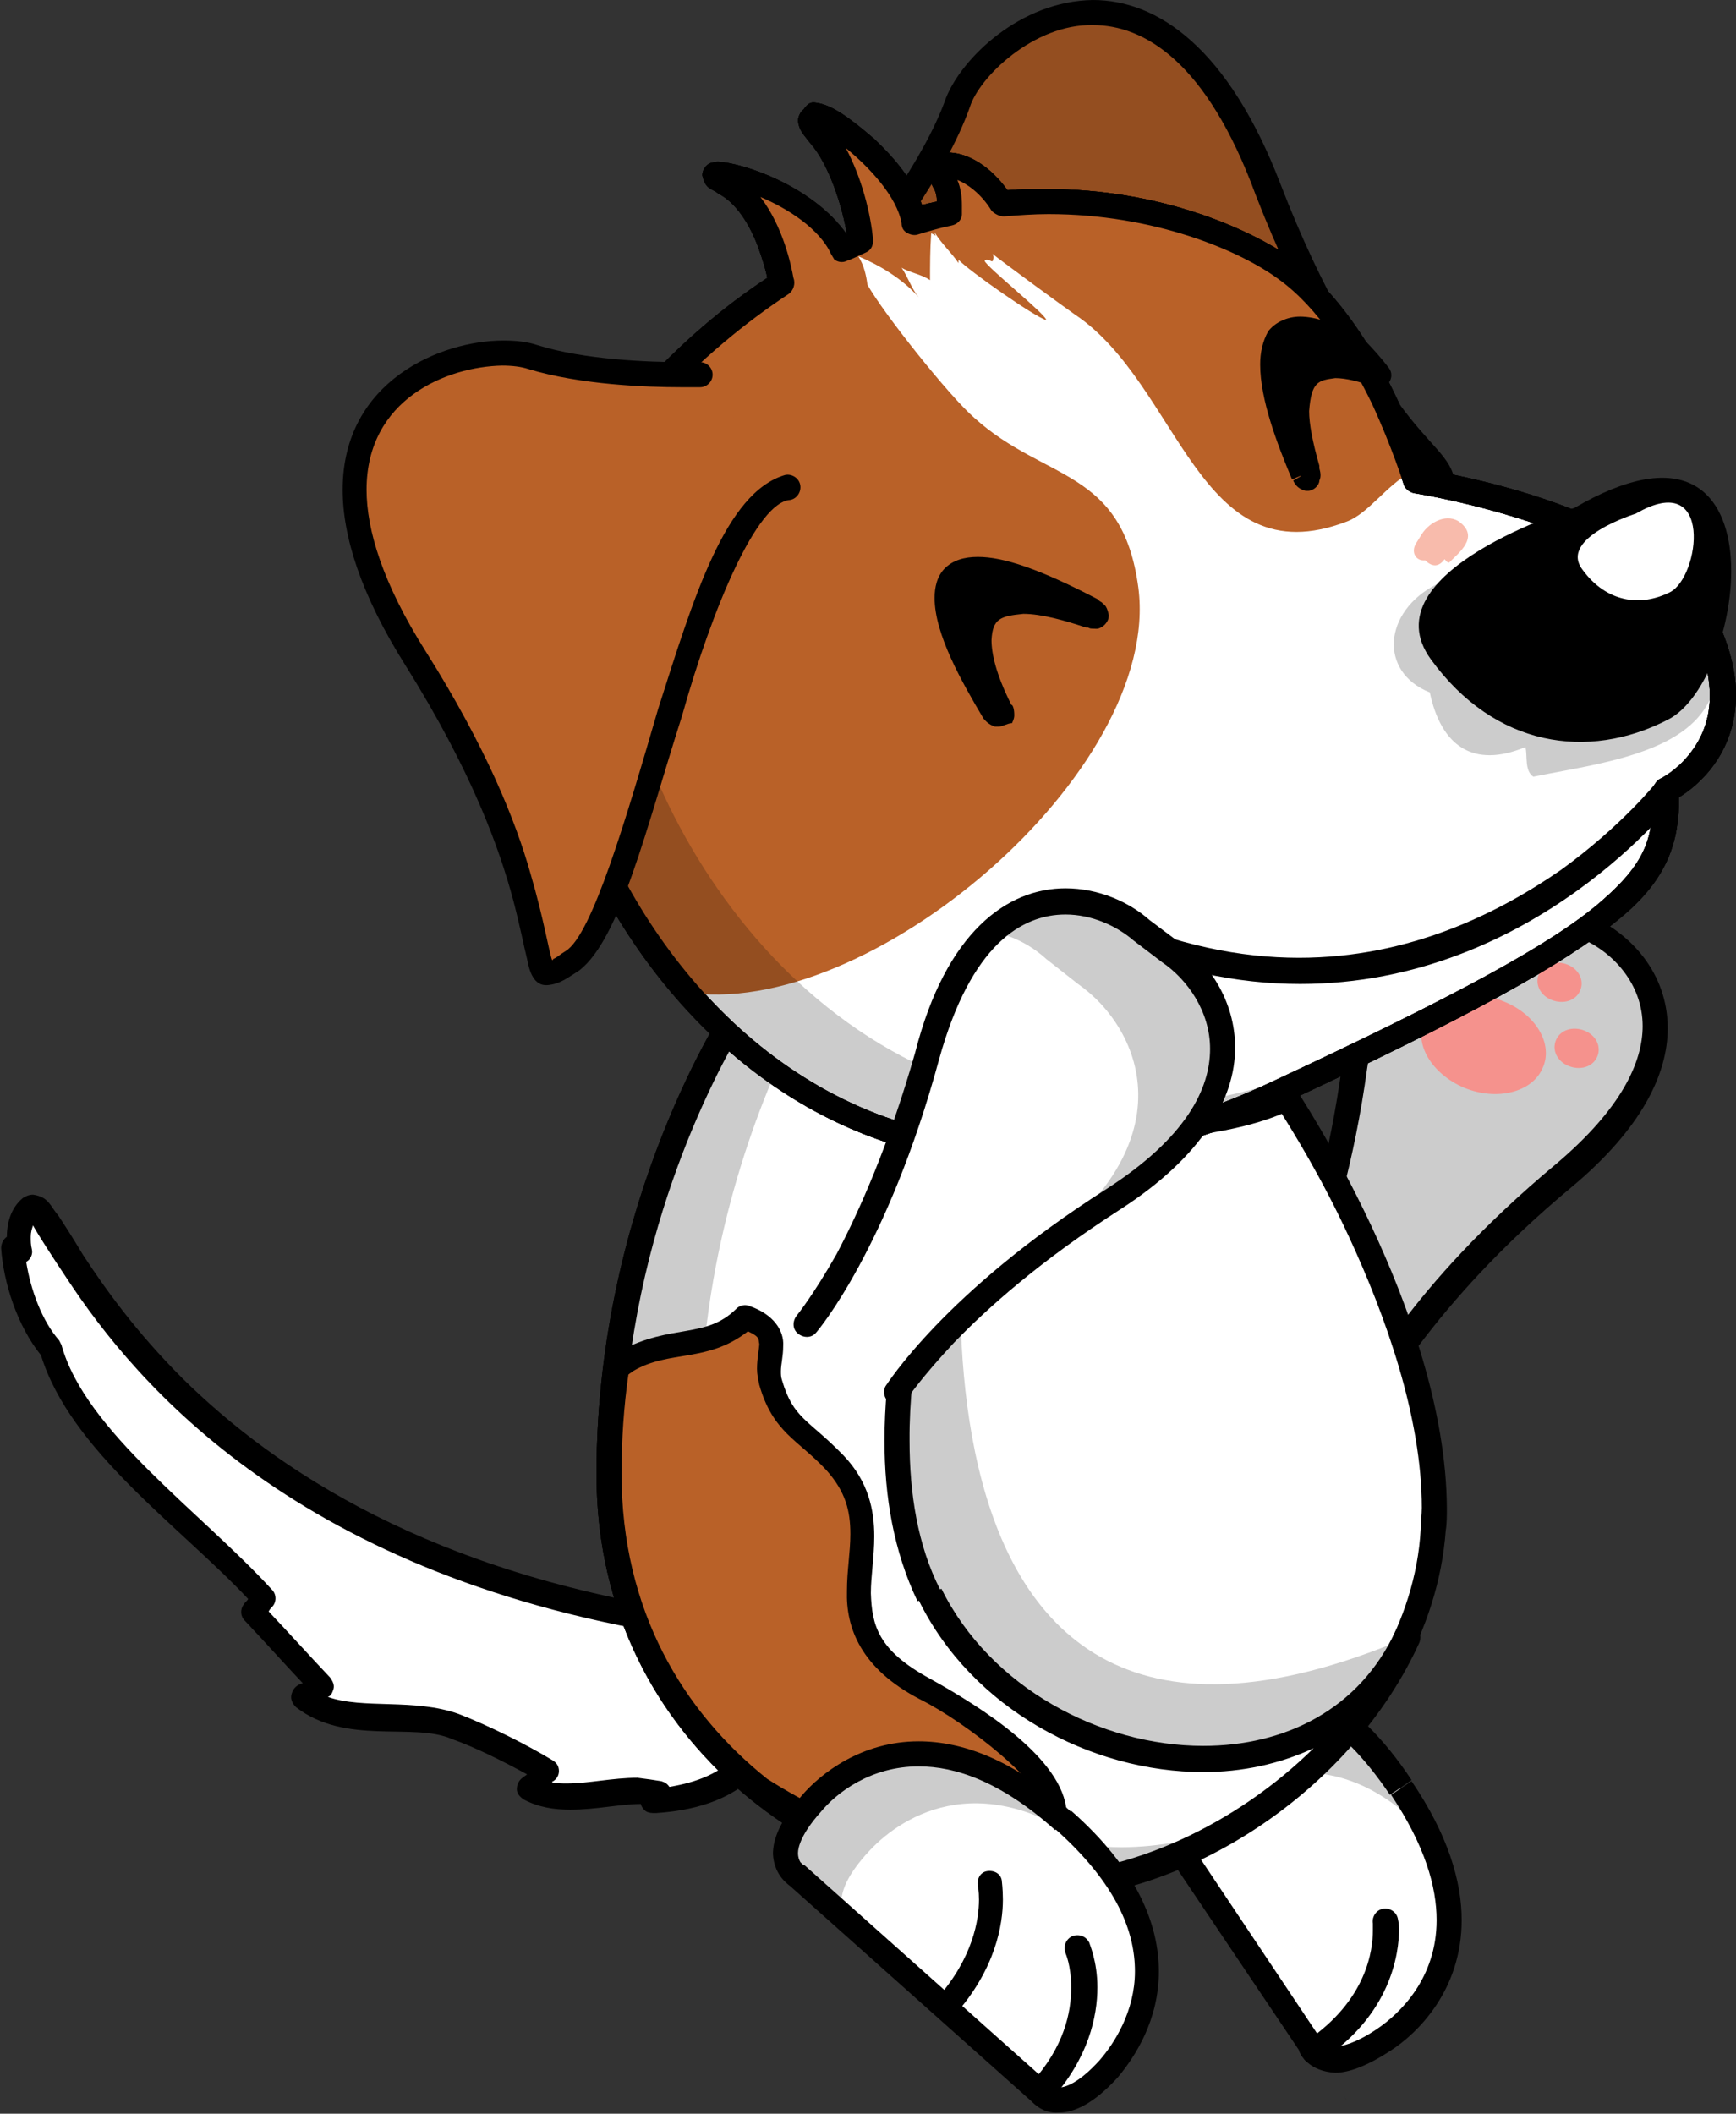 <?xml version="1.0" encoding="utf-8"?>
<!-- Generator: Adobe Illustrator 19.2.0, SVG Export Plug-In . SVG Version: 6.00 Build 0)  -->
<svg version="1.1" id="Layer_1" xmlns="http://www.w3.org/2000/svg" xmlns:xlink="http://www.w3.org/1999/xlink" x="0px" y="0px"
	 viewBox="0 0 152.5 185.6" style="enable-background:new 0 0 152.5 185.6;" xml:space="preserve">
<rect x="0" y="0" width="152.5" height="185.6" fill="#333333" stroke="none"/>
<style type="text/css">
	.st0{fill:#FFFFFF;}
	.st1{opacity:0.2;}
	.st2{fill:#DBBEC0;}
	.st3{fill:#F5928D;}
	.st4{fill:#B96128;}
	.st5{opacity:0.7;fill:#F69F89;}
</style>
<g>
	<g>
		<path class="st0" d="M76.5,153.2L61,142.7c-48.3-7.1-56.3-38.2-58.4-36.6c-1.1,0.8-1.1,2.5-0.9,3.8c-0.2-0.1-0.4-0.3-0.6-0.4
			c0.2,2.9,1.4,6.6,3.4,9c2.3,8.2,12.7,15.3,18.8,22c-0.3,0.4-0.7,0.7-1,1.1c2,2.2,4.1,4.4,6.1,6.6c-0.6,0.2-1.2,0.7-1.7,0.9
			c3.7,2.9,9.4,1.1,13.5,2.6c2.6,1,6,2.6,8.1,4c-0.6,0.4-1.1,1-1.7,1.4c3.4,1.8,7.9-0.2,11.4,0.4c0,0.4-0.5,0.3-0.5,0.6
			c3.1-0.2,6.3-1,8.4-3.5C72.4,154.5,76.5,153.2,76.5,153.2z"/>
		<path d="M56.5,158.8c-0.1-0.1-0.2-0.3-0.2-0.4l0,0c0,0,0,0,0,0l0,0c-1.8,0-3.9,0.5-6.2,0.5l0,0c-1.4,0-2.8-0.2-4.1-0.9l0,0
			c-0.3-0.2-0.6-0.5-0.6-0.9l0,0c0-0.4,0.2-0.8,0.5-1l0,0c0.1-0.1,0.3-0.2,0.4-0.3l0,0c-2-1.1-4.6-2.4-6.6-3.1l0,0
			c-3.4-1.5-9.3,0.6-13.7-2.8l0,0c-0.3-0.3-0.5-0.7-0.4-1.1l0,0c0.1-0.4,0.3-0.7,0.7-0.9l0,0c0.1,0,0.2-0.1,0.3-0.1l0,0
			c-1.7-1.8-3.4-3.7-5.1-5.5l0,0c-0.4-0.4-0.4-1-0.1-1.4l0,0c0.1-0.2,0.3-0.3,0.4-0.5l0,0c-5.9-6.3-15.6-13-18.2-21.4l0,0
			c-2.1-2.6-3.3-6.4-3.5-9.4l0,0c0-0.4,0.2-0.8,0.5-1l0,0c0,0,0,0,0,0l0,0c0-1.1,0.3-2.5,1.4-3.4l0,0c0.3-0.2,0.6-0.3,0.9-0.3l0,0
			c1.4,0.2,1.5,1,2.2,1.8l0,0c0.6,0.9,1.3,2,2.2,3.5l0,0c1.9,2.9,4.6,6.7,8.7,10.8l0,0c8.2,8.1,21.9,17.2,45.3,20.6l0,0l0.5,0.2
			l15.4,10.5l-0.6,0.9l0.6-0.9c0.3,0.2,0.5,0.7,0.5,1.1l0,0c-0.1,0.4-0.4,0.8-0.7,0.9l0,0c-0.1,0-4,1.3-10.5,1.4l0,0
			c-2.4,2.5-5.8,3.3-8.9,3.5l0,0c0,0-0.1,0-0.1,0l0,0C57,159.2,56.7,159.1,56.5,158.8L56.5,158.8z M58.1,156.4
			c0.3,0.1,0.5,0.2,0.7,0.5l0,0c2.4-0.4,4.6-1.2,6.1-3l0,0c0.2-0.2,0.5-0.4,0.8-0.4l0,0c3.5,0,6.2-0.4,8-0.7l0,0l-13.1-9
			c-34.4-5.1-48.7-22.4-54.7-31.5l0,0c-1.4-2.1-2.5-3.8-3-4.7l0,0c-0.1,0.3-0.2,0.6-0.2,1l0,0c0,0.4,0,0.7,0.1,1.1l0,0
			c0.1,0.4-0.1,0.9-0.5,1.1l0,0c0.4,2.5,1.4,5.2,2.9,6.9l0,0l0.2,0.4c2.1,7.6,12.3,14.7,18.5,21.5l0,0c0.4,0.4,0.4,1.1,0,1.5l0,0
			c-0.1,0.1-0.2,0.2-0.3,0.4l0,0c1.8,1.9,3.6,3.9,5.4,5.8l0,0c0.2,0.3,0.4,0.6,0.3,1l0,0c-0.1,0.3-0.2,0.6-0.5,0.7l0,0
			c3.1,1.1,7.6,0.1,11.5,1.5l0,0c2.6,1,6,2.7,8.3,4.1l0,0c0.3,0.2,0.5,0.5,0.5,0.9l0,0c0,0.4-0.2,0.7-0.5,0.9l0,0c0,0-0.1,0-0.1,0.1
			l0,0c0.4,0.1,0.9,0.1,1.3,0.1l0,0c1.9,0,4-0.5,6.2-0.5l0,0C56.8,156.2,57.5,156.3,58.1,156.4L58.1,156.4z"/>
	</g>
	<g>
		<path class="st0" d="M120.4,122.4c0,0,3.9-8.5,17-19.4c13-10.9,7.5-19.3,2.1-21.7l-2.7-1.4c-5.1-3.1-15.4-3-17.7,13.6
			c-2.3,16.5-7.5,24.4-7.5,24.4"/>
		<path d="M119.9,123.5c-0.6-0.3-0.8-0.9-0.5-1.5l0,0c0.1-0.1,4.1-8.8,17.3-19.8l0,0c5.8-4.9,7.6-9,7.6-12.1l0,0
			c0-3.7-2.6-6.5-5.4-7.7l0,0l-2.8-1.4c-1.4-0.8-3.2-1.4-5-1.4l0,0c-4.3,0.1-9.3,2.8-11,14.2l0,0c-2.3,16.7-7.6,24.7-7.7,24.8l0,0
			c-0.3,0.5-1,0.6-1.5,0.3l0,0c-0.5-0.3-0.7-1-0.3-1.5l0,0c0,0,1.2-1.8,2.8-5.8l0,0c1.6-3.9,3.4-10,4.5-18.1l0,0
			c1.6-11.9,7.6-16.1,13.2-16.1l0,0c2.3,0,4.5,0.7,6.1,1.7l0,0l2.7,1.4c3.3,1.5,6.6,4.9,6.6,9.8l0,0c0,4-2.3,8.8-8.4,13.9l0,0
			c-6.5,5.4-10.6,10.2-13.2,13.6l0,0c-2.6,3.4-3.5,5.4-3.5,5.4l0,0c-0.2,0.4-0.6,0.6-1,0.6l0,0C120.2,123.6,120.1,123.5,119.9,123.5
			L119.9,123.5z"/>
	</g>
	<path class="st1" d="M120.4,122.4c0,0,3.9-8.5,17-19.4c13-10.9,7.5-19.3,2.1-21.7l-2.7-1.4c-5.1-3.1-15.4-3-17.7,13.6
		c-2.3,16.5-7.5,24.4-7.5,24.4"/>
	<g>
		<path class="st2" d="M135.5,93.8c-0.9,2.1-4,2.9-6.9,1.7c-2.8-1.2-4.4-3.8-3.5-5.9c1-2.1,4-2.9,6.9-1.7
			C134.9,89,136.5,91.7,135.5,93.8z"/>
		<path class="st2" d="M128.8,85.2c-0.4,0.9-1.5,1.2-2.5,0.8c-1-0.4-1.5-1.4-1.1-2.3c0.4-0.9,1.5-1.2,2.5-0.8
			C128.7,83.4,129.2,84.4,128.8,85.2z"/>
		<path class="st2" d="M133.9,85c-0.4,0.9-1.5,1.2-2.5,0.8c-1-0.4-1.5-1.4-1.1-2.3c0.4-0.9,1.5-1.2,2.5-0.8
			C133.8,83.1,134.3,84.1,133.9,85z"/>
		<path class="st2" d="M138.8,87c-0.4,0.9-1.5,1.2-2.5,0.8c-1-0.4-1.5-1.4-1.1-2.3c0.4-0.9,1.5-1.2,2.5-0.8
			C138.7,85.1,139.2,86.1,138.8,87z"/>
		<path class="st2" d="M140.3,92.8c-0.4,0.9-1.5,1.2-2.5,0.8c-1-0.4-1.5-1.4-1.1-2.3c0.4-0.9,1.5-1.2,2.5-0.8
			C140.2,90.9,140.7,91.9,140.3,92.8z"/>
	</g>
	<g>
		<g>
			<path class="st3" d="M135.5,93.8c-0.9,2.1-4,2.9-6.9,1.7c-2.8-1.2-4.4-3.8-3.5-5.9c1-2.1,4-2.9,6.9-1.7
				C134.9,89,136.5,91.7,135.5,93.8z"/>
			<path class="st3" d="M128.8,85.2c-0.4,0.9-1.5,1.2-2.5,0.8c-1-0.4-1.5-1.4-1.1-2.3c0.4-0.9,1.5-1.2,2.5-0.8
				C128.7,83.4,129.2,84.4,128.8,85.2z"/>
			<path class="st3" d="M133.9,85c-0.4,0.9-1.5,1.2-2.5,0.8c-1-0.4-1.5-1.4-1.1-2.3c0.4-0.9,1.5-1.2,2.5-0.8
				C133.8,83.1,134.3,84.1,133.9,85z"/>
			<path class="st3" d="M138.8,87c-0.4,0.9-1.5,1.2-2.5,0.8c-1-0.4-1.5-1.4-1.1-2.3c0.4-0.9,1.5-1.2,2.5-0.8
				C138.7,85.1,139.2,86.1,138.8,87z"/>
			<path class="st3" d="M140.3,92.8c-0.4,0.9-1.5,1.2-2.5,0.8c-1-0.4-1.5-1.4-1.1-2.3c0.4-0.9,1.5-1.2,2.5-0.8
				C140.2,90.9,140.7,91.9,140.3,92.8z"/>
		</g>
	</g>
	<g>
		<g>
			<path class="st0" d="M123,157c-8.5-12.7-17.5-9.3-21.1-7c-5.3,3.5-2.8,5.8-2.8,5.8l15.9,23.8c0,0,1.1,3.1,6.4-0.4
				C125,176.8,131.6,169.7,123,157z"/>
			<path d="M114.1,180l-15.8-23.5c-0.3-0.3-0.8-1-0.8-2.2l0,0c0-1.5,1-3.3,3.9-5.2l0,0c1.7-1.1,4.5-2.5,7.9-2.5l0,0
				c4.5,0,9.8,2.3,14.7,9.7l0,0L123,157l-0.9,0.6c-4.7-7-9.2-8.7-12.9-8.7l0,0c-2.8,0-5.2,1.1-6.6,2.1l0,0c-2.6,1.7-2.9,2.9-2.9,3.4
				l0,0c0,0.2,0.1,0.4,0.1,0.5l0,0c0.1,0.1,0.1,0.1,0.1,0.1l0,0l0.2,0.2l15.9,23.8l0.1,0.2c0,0,0,0.1,0.2,0.2l0,0
				c0.2,0.1,0.4,0.3,1,0.3l0,0c0.6,0,1.8-0.3,3.6-1.5l0,0c2.1-1.4,5.3-4.5,5.3-9.6l0,0c0-2.9-1-6.5-4-11l0,0l0.9-0.6l0.9-0.6
				c3.2,4.7,4.4,8.8,4.4,12.2l0,0c0,6.1-3.8,9.9-6.3,11.5l0,0c-2,1.3-3.6,1.9-4.8,1.9l0,0C115.1,181.9,114.2,180.5,114.1,180
				L114.1,180z"/>
		</g>
		<path class="st1" d="M102,150c-5.3,3.5-2.8,5.8-2.8,5.8l4.9,7.3c-0.4-0.9-0.5-2.7,3.2-5.2c3.1-2.1,10.6-5,18.2,3.3
			c-0.6-1.3-1.4-2.7-2.3-4.1C114.5,144.3,105.5,147.7,102,150z M115.1,179.6c0,0,0.1,0.3,0.4,0.6L115.1,179.6z"/>
		<path class="st1" d="M118.1,184.1c0,0,0.1,0.2,0.3,0.4L118.1,184.1z"/>
	</g>
	<g>
		<g>
			<path class="st0" d="M85.5,98.1c-12.6-3.8-20.6-9.5-20.6-9.5s-11.4,17.1-11.4,40.8s20.9,36.5,37,36.5c16.1,0,34.3-14.5,35.5-31.5
				c1.1-17-12.9-38-12.9-38S105.5,101,85.5,98.1z"/>
			<path d="M52.4,129.4c0-24.1,11.5-41.3,11.6-41.4l0,0c0.2-0.2,0.4-0.4,0.7-0.5l0,0c0.3-0.1,0.6,0,0.8,0.2l0,0
				c0,0,7.8,5.5,20.2,9.3l0,0c4.7,0.7,8.7,0.9,12.1,0.9l0,0c5.4,0,9.1-0.6,11.4-1.3l0,0c2.3-0.6,3.2-1.2,3.2-1.2l0,0
				c0.5-0.3,1.2-0.2,1.5,0.3l0,0c0,0.1,13.1,19.5,13.2,36.7l0,0c0,0.7,0,1.4-0.1,2l0,0c-1.3,17.7-19.8,32.5-36.6,32.5l0,0
				C73.8,167,52.4,153.9,52.4,129.4L52.4,129.4z M54.6,129.4c0,23,20.3,35.3,35.9,35.3l0,0c15.5,0.1,33.4-14.2,34.3-30.4l0,0
				c0-0.6,0.1-1.3,0.1-1.9l0,0c0-8-3.2-16.9-6.4-23.8l0,0c-2.4-5.2-4.9-9.2-5.9-10.8l0,0c-1.9,0.8-6.5,2.3-14.8,2.3l0,0
				c-3.5,0-7.6-0.3-12.4-1l0,0l0.2-1.1l-0.3,1.1c-10.2-3.1-17.4-7.3-19.9-9l0,0C63,94.1,54.6,109.3,54.6,129.4L54.6,129.4z"/>
		</g>
		<g>
			<path class="st0" d="M81.5,140.2c-8.1-16.4,3.9-42.1,3.9-42.1c-12.6-3.8-20.6-9.5-20.6-9.5s-11.4,17.1-11.4,40.8
				s20.9,36.5,37,36.5c13,0,27.4-9.5,33-22C115.8,160.6,89.7,156.6,81.5,140.2z"/>
			<path d="M52.4,129.4c0-24.1,11.5-41.3,11.6-41.4l0,0c0.2-0.2,0.4-0.4,0.7-0.5l0,0c0.3-0.1,0.6,0,0.8,0.2l0,0
				c0,0,7.8,5.5,20.3,9.3l0,0c0.3,0.1,0.6,0.3,0.7,0.6l0,0c0.1,0.3,0.1,0.6,0,0.9l0,0c0,0-6.7,14.2-6.6,28l0,0
				c0,4.6,0.7,9.2,2.7,13.1l0,0l-1,0.5l-1,0.5c-2.1-4.4-2.9-9.2-2.9-14.1l0,0c0-12,4.7-24.1,6.3-27.8l0,0c-9.6-3-16.3-7-18.7-8.6
				l0,0c-2.3,3.9-10.7,19.1-10.6,39.2l0,0c0,23,20.3,35.3,35.9,35.3l0,0c8.6,0,18-4.4,24.8-11.1l0,0c-3,1.4-6.3,2.1-9.7,2.1l0,0
				c-9.8,0-20.3-5.5-25-15.1l0,0l1-0.5l1-0.5c4.3,8.7,14,13.8,23,13.8l0,0c7.2,0,13.7-3.2,16.9-10.1l0,0c0.3-0.6,0.9-0.8,1.5-0.5
				l0,0c0.6,0.3,0.8,0.9,0.6,1.5l0,0c-5.9,13-20.5,22.7-34.1,22.7l0,0C73.8,167,52.4,153.9,52.4,129.4L52.4,129.4z"/>
		</g>
		<path class="st1" d="M118.5,150.3c0.5-0.1,0.9-0.2,1.4-0.3c1.4-1.9,2.6-4,3.6-6.1C122.3,146.5,120.6,148.7,118.5,150.3z
			 M61.5,125.6c0-14.9,4.5-27.2,7.9-34.3c-2.9-1.6-4.5-2.7-4.5-2.7s-11.4,17.1-11.4,40.8s20.9,36.5,37,36.5c6.1,0,12.5-2.1,18.1-5.5
			c-3.3,1.1-6.8,1.8-10.1,1.8C82.3,162.1,61.5,149.4,61.5,125.6z"/>
		<path class="st1" d="M85.5,98.1c0,0-12,25.6-3.9,42.1c8.1,16.4,34.2,20.4,42,3.7c0,0,0,0,0-0.1C74,164.8,85.5,98.1,85.5,98.1z"/>
	</g>
	<g>
		<g>
			<path class="st0" d="M121.7,168.8c0,0,1,6.6-6.2,11.4"/>
			<path d="M114.5,180.7c-0.3-0.5-0.2-1.2,0.3-1.5l0,0c5.3-3.6,5.8-8,5.8-9.7l0,0c0-0.4,0-0.6,0-0.6l0,0c-0.1-0.6,0.3-1.2,0.9-1.3
				l0,0c0.6-0.1,1.2,0.3,1.3,0.9l0,0c0,0,0.1,0.4,0.1,0.9l0,0c0,2.1-0.7,7.5-6.8,11.5l0,0c-0.2,0.1-0.4,0.2-0.6,0.2l0,0
				C115.1,181.2,114.7,181.1,114.5,180.7L114.5,180.7z"/>
		</g>
	</g>
	<g>
		<path class="st4" d="M81.2,148.3c-11.2-5.9-1.7-13.2-8-19.9c-2.8-3-4.5-3.3-5.6-7c-0.7-2.4,1.6-4.2-2.2-5.7
			c-3.3,3.1-6.6,1.7-10.4,3.8c-0.3,0.2-0.6,0.4-0.9,0.7c-0.4,3-0.6,6-0.6,9.3c0,12.3,5.6,21.6,13.3,27.8c3.4,2.2,7.2,4,11.2,5.4
			c1.8-0.1,3.5-0.2,5.2-0.2C101.9,162.4,88.1,151.9,81.2,148.3z"/>
		<path d="M77.6,163.6c-4.1-1.4-8-3.2-11.5-5.5l0,0c-7.9-6.3-13.7-16-13.7-28.6l0,0c0-3.3,0.2-6.4,0.6-9.4l0,0
			c0-0.3,0.2-0.6,0.4-0.8l0,0c0.3-0.2,0.6-0.5,1.1-0.7l0,0c4.5-2.4,7.5-1,10.2-3.7l0,0c0.3-0.3,0.8-0.4,1.2-0.2l0,0
			c2,0.7,3,2.1,2.9,3.5l0,0c0,0.9-0.2,1.6-0.2,2.2l0,0c0,0.3,0,0.5,0.1,0.8l0,0c1,3.4,2.3,3.4,5.4,6.6l0,0c2.2,2.3,2.7,4.8,2.7,7.1
			l0,0c0,1.8-0.3,3.5-0.3,5l0,0c0.1,2.8,0.6,5,5.2,7.5l0,0l0,0c4.5,2.5,11.7,7,12,11.7l0,0c0,1.5-1.1,2.8-2.8,3.5l0,0
			c-1.7,0.7-4.1,1-7.6,1.1l0,0c0,0-0.1,0-0.2,0l0,0v0c-1.7,0-3.4,0.1-5.1,0.2l0,0L77.6,163.6L77.6,163.6z M54.6,129.4
			c0,12,5.4,20.9,12.8,26.8l0,0c3.3,2.1,6.9,3.8,10.8,5.2l0,0c1.7-0.1,3.3-0.2,5-0.2l0,0c0,0,0.1,0,0.1,0l0,0c0,0,0.1,0,0.1,0l0,0
			c3.3,0,5.5-0.4,6.8-0.9l0,0c1.2-0.6,1.4-0.9,1.4-1.4l0,0c0.3-2.1-6.6-7.6-10.8-9.7l0,0l0.5-1l-0.5,1c-5.2-2.7-6.5-6.3-6.4-9.5l0,0
			c0-1.8,0.3-3.4,0.3-5l0,0c0-2-0.4-3.7-2.1-5.6l0,0c-2.5-2.7-4.7-3.3-5.9-7.5l0,0c-0.1-0.5-0.2-0.9-0.2-1.4l0,0
			c0-1,0.2-1.8,0.2-2.2l0,0c-0.1-0.4,0.1-0.6-1-1.1l0,0c-3.6,2.8-6.9,1.6-10.1,3.5l0,0c-0.1,0.1-0.3,0.2-0.4,0.3l0,0
			C54.8,123.5,54.6,126.4,54.6,129.4L54.6,129.4z"/>
	</g>
	<g>
		<g>
			<g>
				<path class="st0" d="M93.6,159.9c-11.4-10.2-19.3-4.7-22.2-1.5c-4.2,4.7-1.3,6.3-1.3,6.3l21.3,19c0,0,1.9,2.7,6.1-2
					C100.4,178.5,105,170.1,93.6,159.9z"/>
				<path d="M90.6,184.5l-21.2-18.9c-0.4-0.3-1.4-1.1-1.5-2.8l0,0c0-1.4,0.7-3,2.5-5.1l0,0c1.7-2,5.3-4.8,10.3-4.8l0,0
					c3.8,0,8.4,1.6,13.4,6.2l0,0l-0.7,0.8l-0.7,0.8c-4.8-4.3-8.8-5.6-12-5.6l0,0c-4.2,0-7.2,2.3-8.6,4l0,0c-1.7,1.9-2,3.1-2,3.6l0,0
					c0,0.4,0.1,0.6,0.2,0.8l0,0c0.1,0.1,0.2,0.2,0.2,0.2l0,0l0.2,0.1l21.3,19l0.2,0.2c0,0,0,0,0.1,0.1l0,0c0.1,0.1,0.3,0.2,0.7,0.2
					l0,0c0.5,0,1.7-0.3,3.6-2.4l0,0c1.3-1.5,3.1-4.3,3.1-7.8l0,0c0-3.4-1.5-7.6-7-12.5l0,0l0.7-0.8l0.7-0.8c5.8,5.1,7.7,10,7.7,14.1
					l0,0c0,4.3-2.1,7.5-3.6,9.3l0,0c-2.1,2.3-3.8,3.1-5.2,3.1l0,0C91.7,185.6,90.9,184.8,90.6,184.5L90.6,184.5z"/>
			</g>
			<path class="st1" d="M71.4,158.4c-4.2,4.7-1.3,6.3-1.3,6.3l4.3,3.8c-0.6-0.8-1.2-2.5,1.8-5.8c2.6-2.9,9.6-7.9,19.7-0.5
				c-0.7-0.7-1.4-1.5-2.3-2.3C82.1,149.7,74.2,155.2,71.4,158.4z M91.5,183.7c0,0,0.2,0.2,0.5,0.5L91.5,183.7z"/>
		</g>
		<g>
			<g>
				<path class="st0" d="M87,165.4c0,0,1.2,5.2-3.9,10.9"/>
				<path d="M82.4,177.1c-0.5-0.4-0.5-1.1-0.1-1.6l0,0c3.2-3.6,3.7-7,3.7-8.7l0,0c0-0.8-0.1-1.2-0.1-1.2l0,0
					c-0.1-0.6,0.2-1.2,0.8-1.3l0,0c0.6-0.1,1.2,0.2,1.3,0.8l0,0c0,0.1,0.1,0.7,0.1,1.7l0,0c0,2.1-0.6,6.1-4.3,10.2l0,0
					c-0.2,0.2-0.5,0.4-0.8,0.4l0,0C82.9,177.4,82.6,177.3,82.4,177.1L82.4,177.1z"/>
			</g>
			<g>
				<path class="st0" d="M94.7,171.1c0,0,2.6,6.1-3.2,12.6"/>
				<path d="M90.7,184.5c-0.5-0.4-0.5-1.1-0.1-1.6l0,0c2.9-3.2,3.5-6.2,3.5-8.4l0,0c0-1.9-0.5-3-0.5-3l0,0h0c-0.2-0.6,0-1.2,0.6-1.5
					l0,0c0.6-0.2,1.2,0,1.5,0.6l0,0c0,0.1,0.7,1.6,0.7,3.9l0,0c0,2.6-0.8,6.2-4,9.8l0,0c-0.2,0.2-0.5,0.4-0.8,0.4l0,0
					C91.2,184.8,90.9,184.7,90.7,184.5L90.7,184.5z"/>
			</g>
		</g>
	</g>
	<g>
		<g>
			<path class="st4" d="M76.6,21.8c0,0,5.5-6.8,7.6-12.7c2.1-5.9,17.6-17.8,27.3,7.5c9.8,25.3,19.8,25,12.9,27.1
				c-6.9,2.1-38.3-15.3-44.6-9.7"/>
			<path d="M83.8,34.1c-1.6,0-2.7,0.3-3.3,0.9l0,0c-0.5,0.4-1.2,0.4-1.6-0.1l0,0c-0.4-0.5-0.4-1.2,0.1-1.6l0,0
				c1.2-1.1,2.9-1.4,4.7-1.4l0,0c10.4,0.1,32.1,11.1,39.2,11l0,0c0.5,0,0.9-0.1,1.1-0.1l0,0c0.6-0.2,1-0.3,1.3-0.5l0,0
				c0.1,0,0.1,0,0.1-0.1l0,0c0,0,0-0.1-0.1-0.1l0,0c-0.2-0.3-0.5-0.6-0.9-1.1l0,0c-0.8-1-2-2.3-3.5-4.2l0,0
				c-2.9-3.8-6.8-9.9-10.6-19.7l0,0C106,5.4,100.5,2.2,96,2.2l0,0c-5.2-0.1-10,4.6-10.8,7.2l0,0c-2.2,6.2-7.7,13-7.7,13l0,0
				c-0.4,0.5-1.1,0.5-1.6,0.2l0,0c-0.5-0.4-0.6-1.1-0.2-1.6l0,0c0,0,5.4-6.7,7.4-12.4l0,0C84.5,5.1,89.6,0.1,96,0l0,0
				c5.7,0,11.9,4.2,16.5,16.2l0,0c3.7,9.6,7.5,15.5,10.3,19.1l0,0c2.8,3.9,4.7,4.8,5,7l0,0c-0.2,1.7-1.6,2-3.1,2.5l0,0
				c-0.6,0.2-1.1,0.2-1.8,0.2l0,0C114.7,45,93.2,34,83.8,34.1L83.8,34.1z"/>
		</g>
		<path class="st1" d="M76.6,21.8c0,0,5.5-6.8,7.6-12.7c2.1-5.9,17.6-17.8,27.3,7.5c9.8,25.3,19.8,25,12.9,27.1
			c-6.9,2.1-38.3-15.3-44.6-9.7"/>
		<g>
			<path class="st0" d="M124.4,42.2c0,0-3.9-13.1-11.5-18.6c-4.1-3-13.5-6.9-24.8-5.7c-2.4-3.8-6.3-4.3-5-1.9
				c0.4,0.7,0.5,1.7,0.4,2.6c-1,0.2-2.1,0.5-3.1,0.8c0,0,0,0,0,0c-1.1-6.1-12.1-12.2-8.2-7.8c2.1,2.4,3.3,6.8,3.6,9.5
				c-0.5,0.2-1.1,0.5-1.6,0.7c0,0,0,0,0,0c-2.9-5.8-14.3-8.2-10.4-6c3.9,2.2,5.1,9,5.1,9l0,0c-3.9,2.5-7.9,5.8-11.8,10.1
				c0,0-13.4,18-5.7,37.2c7.7,19.2,28.7,38.8,60.9,23.9c32.2-15,34.2-18.6,34.2-26.6c0,0,8.1-3.7,3.7-13.9
				C145.8,45.3,124.4,42.2,124.4,42.2z"/>
			<path d="M50.2,72.5c-1.8-4.4-2.5-8.8-2.5-12.9l0,0c0-14.3,8.2-25.3,8.4-25.4l0,0c3.7-4.1,7.5-7.3,11.3-9.8l0,0
				c-0.1-0.6-0.4-1.6-0.8-2.7l0,0c-0.7-1.9-1.9-3.9-3.5-4.7l0,0c-0.6-0.5-1.1-0.3-1.4-1.6l0,0c0-0.7,0.6-1.1,0.8-1.1l0,0
				c0.3-0.1,0.5-0.1,0.6-0.1l0,0c2.1,0.1,8.3,2.1,11.3,6.4l0,0c-0.4-2.5-1.6-6.2-3.2-8l0,0c-0.6-0.8-1-1.1-1.1-2l0,0
				c0-0.3,0.2-0.8,0.5-1l0,0C71,9,71.3,9,71.5,9l0,0c1.5,0.1,3.2,1.4,5.3,3.2l0,0c1.7,1.6,3.4,3.6,4.2,5.8l0,0
				c0.4-0.1,0.8-0.2,1.3-0.3l0,0c0-0.5-0.1-0.9-0.3-1.2l0,0c-0.2-0.4-0.4-0.8-0.4-1.3l0,0c0-0.5,0.2-1,0.6-1.4l0,0
				c0.4-0.3,0.9-0.4,1.3-0.4l0,0c1.6,0.1,3.5,1.2,5,3.3l0,0c1.2-0.1,2.3-0.1,3.5-0.1l0,0c9.8,0,17.6,3.4,21.5,6.1l0,0
				c7,5.1,10.8,15.8,11.7,18.5l0,0c3.7,0.7,21.4,3.8,25.9,13.8l0,0c1,2.3,1.4,4.3,1.4,6l0,0c0,5.3-3.5,8.1-5,9l0,0
				c0,3.8-0.9,7.2-5.4,10.8l0,0c-4.7,3.9-13.3,8.6-29.4,16.1l0,0c-8.1,3.8-15.6,5.4-22.3,5.4l0,0C69.7,102.3,56.1,87.2,50.2,72.5
				L50.2,72.5z M69.7,24.4c0.2,0.5,0,1.1-0.4,1.4l0,0c-3.8,2.5-7.7,5.7-11.5,9.8l0,0c0,0-1.9,2.6-3.9,7l0,0
				c-2,4.3-3.9,10.4-3.9,17.1l0,0c0,3.9,0.6,7.9,2.3,12.1l0,0c5.7,14.2,18.7,28.5,38,28.4l0,0c6.4,0,13.5-1.5,21.4-5.2l0,0
				c16.1-7.5,24.6-12.1,28.9-15.8l0,0c4.3-3.7,4.6-5.9,4.6-9.8l0,0c0-0.4,0.3-0.8,0.6-1l0,0c0,0,1.1-0.5,2.2-1.7l0,0
				c1.1-1.2,2.2-3,2.2-5.6l0,0c0-1.4-0.3-3.1-1.2-5.2l0,0c-1.9-4.5-8-7.8-13.8-9.8l0,0c-5.8-2-11-2.8-11-2.8l0,0l0.2-1.1l1.1-0.3
				l-1.1,0.3l-0.2,1.1c-0.4-0.1-0.8-0.4-0.9-0.8l0,0c0,0-1-3.2-2.8-7.1l0,0c-1.9-3.9-4.7-8.4-8.2-10.9l0,0
				c-3.4-2.5-10.9-5.7-20.2-5.7l0,0c-1.3,0-2.6,0.1-3.9,0.2l0,0c-0.4,0-0.8-0.2-1.1-0.5l0,0c-0.9-1.5-2.2-2.4-3-2.7l0,0
				c0.3,0.7,0.4,1.5,0.4,2.2l0,0c0,0.3,0,0.5,0,0.8l0,0c0,0.5-0.4,0.9-0.9,1l0,0c-1,0.2-2,0.5-3,0.8l0,0c-0.3,0.1-0.7,0-1-0.2l0,0
				c-0.3-0.2-0.4-0.5-0.4-0.8l0,0c-0.4-2.3-2.8-4.9-4.9-6.6l0,0c1.4,2.6,2.2,5.8,2.4,8.1l0,0c0,0.5-0.2,0.9-0.7,1.1l0,0
				c-0.5,0.2-1,0.5-1.6,0.7l0,0c-0.4,0.2-0.8,0.1-1.1-0.1l0,0l0,0L73,22.3c-1-2.2-3.8-4-6.2-5l0,0C68.8,19.9,69.5,23.3,69.7,24.4
				L69.7,24.4C69.7,24.3,69.7,24.3,69.7,24.4L69.7,24.4z M63.7,14.6L63.7,14.6C63.7,14.6,63.7,14.6,63.7,14.6L63.7,14.6z"/>
		</g>
		<path d="M50.2,72.5c-1.8-4.4-2.5-8.8-2.5-12.9l0,0c0-14.3,8.2-25.3,8.4-25.4l0,0c3.7-4.1,7.5-7.3,11.3-9.8l0,0
			c-0.1-0.6-0.4-1.6-0.8-2.7l0,0c-0.7-1.9-1.9-3.9-3.5-4.7l0,0c-0.6-0.5-1.1-0.3-1.4-1.6l0,0c0-0.7,0.6-1.1,0.8-1.1l0,0
			c0.3-0.1,0.5-0.1,0.6-0.1l0,0c2.1,0.1,8.3,2.1,11.3,6.4l0,0c-0.4-2.5-1.6-6.2-3.2-8l0,0c-0.6-0.8-1-1.1-1.1-2l0,0
			c0-0.3,0.2-0.8,0.5-1l0,0C71,9,71.3,9,71.5,9l0,0c1.5,0.1,3.2,1.4,5.3,3.2l0,0c1.7,1.6,3.4,3.6,4.2,5.8l0,0
			c0.4-0.1,0.8-0.2,1.3-0.3l0,0c0-0.5-0.1-0.9-0.3-1.2l0,0c-0.2-0.4-0.4-0.8-0.4-1.3l0,0c0-0.5,0.2-1,0.6-1.4l0,0
			c0.4-0.3,0.9-0.4,1.3-0.4l0,0c1.6,0.1,3.5,1.2,5,3.3l0,0c1.2-0.1,2.3-0.1,3.5-0.1l0,0c9.8,0,17.6,3.4,21.5,6.1l0,0
			c7,5.1,10.8,15.8,11.7,18.5l0,0c3.7,0.7,21.4,3.8,25.9,13.8l0,0c1,2.3,1.4,4.3,1.4,6l0,0c0,5.3-3.5,8.1-5,9l0,0
			c0,3.8-0.9,7.2-5.4,10.8l0,0c-4.7,3.9-13.3,8.6-29.4,16.1l0,0c-8.1,3.8-15.6,5.4-22.3,5.4l0,0C69.7,102.3,56.1,87.2,50.2,72.5
			L50.2,72.5z M69.7,24.4c0.2,0.5,0,1.1-0.4,1.4l0,0c-3.8,2.5-7.7,5.7-11.5,9.8l0,0c0,0-1.9,2.6-3.9,7l0,0c-2,4.3-3.9,10.4-3.9,17.1
			l0,0c0,3.9,0.6,7.9,2.3,12.1l0,0c5.7,14.2,18.7,28.5,38,28.4l0,0c6.4,0,13.5-1.5,21.4-5.2l0,0c16.1-7.5,24.6-12.1,28.9-15.8l0,0
			c4.3-3.7,4.6-5.9,4.6-9.8l0,0c0-0.4,0.3-0.8,0.6-1l0,0c0,0,1.1-0.5,2.2-1.7l0,0c1.1-1.2,2.2-3,2.2-5.6l0,0c0-1.4-0.3-3.1-1.2-5.2
			l0,0c-1.9-4.5-8-7.8-13.8-9.8l0,0c-5.8-2-11-2.8-11-2.8l0,0l0.2-1.1l1.1-0.3l-1.1,0.3l-0.2,1.1c-0.4-0.1-0.8-0.4-0.9-0.8l0,0
			c0,0-1-3.2-2.8-7.1l0,0c-1.9-3.9-4.7-8.4-8.2-10.9l0,0c-3.4-2.5-10.9-5.7-20.2-5.7l0,0c-1.3,0-2.6,0.1-3.9,0.2l0,0
			c-0.4,0-0.8-0.2-1.1-0.5l0,0c-0.9-1.5-2.2-2.4-3-2.7l0,0c0.3,0.7,0.4,1.5,0.4,2.2l0,0c0,0.3,0,0.5,0,0.8l0,0c0,0.5-0.4,0.9-0.9,1
			l0,0c-1,0.2-2,0.5-3,0.8l0,0c-0.3,0.1-0.7,0-1-0.2l0,0c-0.3-0.2-0.4-0.5-0.4-0.8l0,0c-0.4-2.3-2.8-4.9-4.9-6.6l0,0
			c1.4,2.6,2.2,5.8,2.4,8.1l0,0c0,0.5-0.2,0.9-0.7,1.1l0,0c-0.5,0.2-1,0.5-1.6,0.7l0,0c-0.4,0.2-0.8,0.1-1.1-0.1l0,0l0,0L73,22.3
			c-1-2.2-3.8-4-6.2-5l0,0C68.8,19.9,69.5,23.3,69.7,24.4L69.7,24.4C69.7,24.3,69.7,24.3,69.7,24.4L69.7,24.4z M63.7,14.6L63.7,14.6
			C63.7,14.6,63.7,14.6,63.7,14.6L63.7,14.6z"/>
		<path class="st4" d="M112.9,23.6c-3.7-2.7-11.7-6-21.6-5.8c0,0,0-0.1,0.1-0.1c-1.1,0-2.2,0-3.3,0.2c-2.4-3.8-6.3-4.3-5-1.9
			c0.4,0.7,0.5,1.7,0.4,2.6c-0.2,0-0.4,0.1-0.6,0.2c-0.1,0-0.2,0-0.4,0.1c0,0,0,0,0,0c-0.7,0.2-1.4,0.3-2.2,0.6c0,0,0,0,0,0
			c-1.1-6.1-12.1-12.2-8.2-7.8c2.1,2.4,3.3,6.8,3.6,9.5c-0.5,0.2-1.1,0.5-1.6,0.7l0,0c-2.9-5.8-14.3-8.2-10.4-6c3.9,2.2,5.1,9,5.1,9
			l0,0c-0.5,0.3-1.1,0.7-1.6,1.1c-0.3,0.2-0.6,0.4-0.9,0.6c0,0-0.1,0-0.1,0.1c0,0,0,0,0,0c-3.1,2.3-6.2,5-9.3,8.4
			c0,0-13.4,18-5.7,37.2c2,5.1,5,10.2,8.9,14.8c16.1,2.7,42-19.4,39.9-35.5c-1.4-10.5-8.2-9.3-14.4-14.9c-2.2-1.9-8-9.2-9.4-11.7
			c-0.1-0.8-0.3-1.7-0.8-2.5c1.9,0.8,3.9,2,5.3,3.6c-0.6-0.7-0.9-1.7-1.5-2.6c0.6,0.4,1.8,0.6,2.5,1.1c0-1.3,0-2.7,0.1-4.1
			c0.1,0,0.4,0.2,0.4,0.2c0,0-0.1-0.2-0.1-0.3c0.6,1,1.5,1.8,2.1,2.7c0-0.1,0-0.2,0-0.3c0.8,0.9,6.8,5.1,7.7,5.3
			c0.1-0.4-5.4-4.8-5.4-5.2c0.2-0.3,0.7,0.2,0.7,0c0.1-0.2,0.1-0.4,0-0.6c0.6,0.5,6.6,4.9,7.2,5.3c9.3,6.2,10.8,23.2,23.9,18.2
			c1.9-0.7,3.5-3.2,5.6-4.3C123.1,38.4,119.3,28.2,112.9,23.6z"/>
		<g>
			<path class="st0" d="M146.4,69.4c0,0-19.5,25.3-49.5,12"/>
			<path d="M96.4,82.4c-0.6-0.2-0.8-0.9-0.6-1.5l0,0c0.2-0.6,0.9-0.8,1.5-0.6l0,0c6.1,2.7,11.7,3.8,16.8,3.8l0,0
				c9.7,0,17.5-3.9,23-7.7l0,0c5.4-3.9,8.4-7.7,8.4-7.7l0,0c0.4-0.5,1.1-0.6,1.6-0.2l0,0c0.5,0.4,0.6,1.1,0.2,1.6l0,0
				c-0.1,0.1-12.5,16.3-33.1,16.3l0,0C108.7,86.4,102.8,85.2,96.4,82.4L96.4,82.4z"/>
		</g>
		<path class="st1" d="M126.2,51.3c-4.7,2.4-5.1,7.7-0.6,9.5c1,4.7,3.8,6.7,8.4,4.8c0.2,0.7-0.1,2.1,0.7,2.6
			c7.3-1.5,19.2-2.5,15.4-13.7c-2.4-7.3-12.4-8.4-19.2-5.6"/>
		<path class="st5" d="M124.4,47.7c-0.5,0.8,0,1.6,0.8,1.5c0.6,0.6,1.2,0.6,1.7-0.1c0.1,0.1,0.2,0.3,0.4,0.3c0.9-0.9,2.6-2.2,1-3.5
			c-1.1-0.9-2.7-0.1-3.4,1"/>
		<path d="M138.3,44.6c0,0-18.2,5.6-12.6,13.3c5.6,7.7,13.8,8.9,20.8,5.3C153.4,59.8,157,33.7,138.3,44.6z"/>
		<path d="M50.2,72.5c-1.8-4.4-2.5-8.8-2.5-12.9l0,0c0-14.3,8.2-25.3,8.4-25.4l0,0c3.7-4.1,7.5-7.3,11.3-9.8l0,0
			c-0.1-0.6-0.4-1.6-0.8-2.7l0,0c-0.7-1.9-1.9-3.9-3.5-4.7l0,0c-0.6-0.5-1.1-0.3-1.4-1.6l0,0c0-0.7,0.6-1.1,0.8-1.1l0,0
			c0.3-0.1,0.5-0.1,0.6-0.1l0,0c2.1,0.1,8.3,2.1,11.3,6.4l0,0c-0.4-2.5-1.6-6.2-3.2-8l0,0c-0.6-0.8-1-1.1-1.1-2l0,0
			c0-0.3,0.2-0.8,0.5-1l0,0C71,9,71.3,9,71.5,9l0,0c1.5,0.1,3.2,1.4,5.3,3.2l0,0c1.7,1.6,3.4,3.6,4.2,5.8l0,0
			c0.4-0.1,0.8-0.2,1.3-0.3l0,0c0-0.5-0.1-0.9-0.3-1.2l0,0c-0.2-0.4-0.4-0.8-0.4-1.3l0,0c0-0.5,0.2-1,0.6-1.4l0,0
			c0.4-0.3,0.9-0.4,1.3-0.4l0,0c1.6,0.1,3.5,1.2,5,3.3l0,0c1.2-0.1,2.3-0.1,3.5-0.1l0,0c9.8,0,17.6,3.4,21.5,6.1l0,0
			c7,5.1,10.8,15.8,11.7,18.5l0,0c3.7,0.7,21.4,3.8,25.9,13.8l0,0c1,2.3,1.4,4.3,1.4,6l0,0c0,5.3-3.5,8.1-5,9l0,0
			c0,3.8-0.9,7.2-5.4,10.8l0,0c-4.7,3.9-13.3,8.6-29.4,16.1l0,0c-8.1,3.8-15.6,5.4-22.3,5.4l0,0C69.7,102.3,56.1,87.2,50.2,72.5
			L50.2,72.5z M69.7,24.4c0.2,0.5,0,1.1-0.4,1.4l0,0c-3.8,2.5-7.7,5.7-11.5,9.8l0,0c0,0-1.9,2.6-3.9,7l0,0c-2,4.3-3.9,10.4-3.9,17.1
			l0,0c0,3.9,0.6,7.9,2.3,12.1l0,0c5.7,14.2,18.7,28.5,38,28.4l0,0c6.4,0,13.5-1.5,21.4-5.2l0,0c16.1-7.5,24.6-12.1,28.9-15.8l0,0
			c4.3-3.7,4.6-5.9,4.6-9.8l0,0c0-0.4,0.3-0.8,0.6-1l0,0c0,0,1.1-0.5,2.2-1.7l0,0c1.1-1.2,2.2-3,2.2-5.6l0,0c0-1.4-0.3-3.1-1.2-5.2
			l0,0c-1.9-4.5-8-7.8-13.8-9.8l0,0c-5.8-2-11-2.8-11-2.8l0,0l0.2-1.1l1.1-0.3l-1.1,0.3l-0.2,1.1c-0.4-0.1-0.8-0.4-0.9-0.8l0,0
			c0,0-1-3.2-2.8-7.1l0,0c-1.9-3.9-4.7-8.4-8.2-10.9l0,0c-3.4-2.5-10.9-5.7-20.2-5.7l0,0c-1.3,0-2.6,0.1-3.9,0.2l0,0
			c-0.4,0-0.8-0.2-1.1-0.5l0,0c-0.9-1.5-2.2-2.4-3-2.7l0,0c0.3,0.7,0.4,1.5,0.4,2.2l0,0c0,0.3,0,0.5,0,0.8l0,0c0,0.5-0.4,0.9-0.9,1
			l0,0c-1,0.2-2,0.5-3,0.8l0,0c-0.3,0.1-0.7,0-1-0.2l0,0c-0.3-0.2-0.4-0.5-0.4-0.8l0,0c-0.4-2.3-2.8-4.9-4.9-6.6l0,0
			c1.4,2.6,2.2,5.8,2.4,8.1l0,0c0,0.5-0.2,0.9-0.7,1.1l0,0c-0.5,0.2-1,0.5-1.6,0.7l0,0c-0.4,0.2-0.8,0.1-1.1-0.1l0,0l0,0L73,22.3
			c-1-2.2-3.8-4-6.2-5l0,0C68.8,19.9,69.5,23.3,69.7,24.4L69.7,24.4C69.7,24.3,69.7,24.3,69.7,24.4L69.7,24.4z M63.7,14.6L63.7,14.6
			C63.7,14.6,63.7,14.6,63.7,14.6L63.7,14.6z"/>
		<path class="st0" d="M143.7,45.1c0,0-6.8,2.1-4.7,4.9c2.1,2.9,5.1,3.3,7.7,2C149.3,50.7,150.6,41.1,143.7,45.1z"/>
		<path class="st1" d="M120.8,91.7C87,107.5,65.1,87,57.1,67c-6.5-16.3,1.5-31.7,4.8-37c-1.7,1.5-3.3,3.1-5,4.9
			c0,0-13.4,18-5.7,37.2c7.7,19.2,28.7,38.8,60.9,23.9c4.6-2.1,8.6-4,12-5.8C123.1,90.7,122,91.2,120.8,91.7z"/>
		<g>
			<path class="st4" d="M61.6,33c0,0-8.7,0.3-14.7-1.5c-6-1.9-24.8,3.5-10.3,26.4c14.4,23,8.2,30.8,14,26.6
				c5.9-4.3,10.6-39.9,18.9-41.5"/>
			<path d="M46.3,84.2c-0.3-1.2-0.6-2.8-1.2-5.1l0,0c-1.2-4.5-3.6-11.3-9.5-20.7l0,0c-3.9-6.2-5.5-11.3-5.5-15.4l0,0
				c0-9.6,8.7-13.1,14.1-13.1l0,0c1.1,0,2.1,0.1,3,0.4l0,0c4.1,1.3,9.9,1.5,12.7,1.5l0,0c1,0,1.6,0,1.6,0l0,0v0
				c0.6,0,1.1,0.5,1.1,1.1l0,0c0,0.6-0.5,1.1-1.1,1.1l0,0c0,0-0.7,0-1.7,0l0,0c-2.9,0-8.8-0.2-13.4-1.6l0,0
				c-0.6-0.2-1.4-0.3-2.3-0.3l0,0c-4.8,0.1-11.9,2.9-11.9,10.9l0,0c0,3.5,1.4,8.2,5.2,14.2l0,0c5.3,8.4,7.9,14.9,9.2,19.5l0,0
				c1.2,4.1,1.6,6.8,1.9,7.6l0,0c0,0,0.1,0,0.1-0.1l0,0c0.3-0.1,0.6-0.4,1.1-0.7l0,0c2.3-1.4,5.3-11.6,8.1-21.2l0,0
				c3.1-9.7,5.9-19.1,11.2-20.6l0,0c0.6-0.1,1.2,0.3,1.3,0.9l0,0c0.1,0.6-0.3,1.2-0.9,1.3l0,0c-2.9,0.2-6.8,9.4-9.5,19l0,0
				c-3.1,9.7-5.4,19.5-9,22.3l0,0c-1.1,0.7-1.7,1.2-2.8,1.3l0,0C46.9,86.6,46.5,85.3,46.3,84.2L46.3,84.2z"/>
		</g>
	</g>
	<g>
		<g>
			<path class="st0" d="M70.9,116.2c0,0,6.1-7.1,10.5-23.5c4.5-16.4,14.4-14.9,18.9-11l2.4,1.9c4.9,3.4,9.1,12.7-4.9,21.7
				c-14.1,9-19,17-19,17"/>
			<path d="M78.2,123.2c-0.5-0.3-0.7-1-0.4-1.5l0,0c0.1-0.1,5.1-8.2,19.4-17.3l0,0c7-4.5,9.1-8.8,9.1-12.3l0,0c0-3.3-2-6.1-4.2-7.6
				l0,0l-2.5-1.9c-1.5-1.3-3.7-2.3-6-2.3l0,0c-3.8,0-8.3,2.6-11.1,12.7l0,0c-4.5,16.6-10.7,23.9-10.8,24l0,0
				c-0.4,0.5-1.1,0.5-1.6,0.1l0,0c-0.5-0.4-0.5-1.1-0.1-1.6l0,0c0,0,1.4-1.7,3.5-5.4l0,0c2-3.8,4.6-9.6,6.9-17.7l0,0
				C83.1,81.8,88.5,78,93.6,78l0,0c2.9,0,5.6,1.2,7.4,2.8l0,0l2.4,1.8c2.7,1.8,5.1,5.2,5.1,9.4l0,0c0,4.4-2.8,9.5-10.1,14.2l0,0
				c-7,4.5-11.6,8.6-14.6,11.7l0,0c-2.9,3.1-4.1,4.9-4.1,4.9l0,0c-0.2,0.3-0.6,0.5-0.9,0.5l0,0C78.6,123.4,78.4,123.4,78.2,123.2
				L78.2,123.2z"/>
		</g>
		<path class="st1" d="M91.9,84.2l2.8,2.2c5.6,3.9,10.4,14.6-5.7,24.9c-5.2,3.3-7.1,8.2-10.3,11.1l0,0c0,0,4.9-8,19-17
			c14.1-9,9.9-18.4,4.9-21.7l-2.4-1.9c-3-2.6-8.4-4.2-13,0C89.1,82.2,90.7,83.1,91.9,84.2z"/>
	</g>
	<g>
		<path d="M87.7,62.6c0.3,0.1-0.1-0.7-0.1-0.7l0,0c-5.4-11.5,2.9-10,8.1-8.3v0c0,0,0.4,0.1,0.5,0c0.1-0.1-0.3-0.4-0.4-0.5
			c-18.1-9.4-12.5,2.5-8.4,9.1C87.4,62.5,87.5,62.6,87.7,62.6z"/>
		<path d="M87.7,63.8c0,0-0.1,0-0.3,0l0,0v0c-0.6-0.2-0.8-0.5-1-0.7l0,0c-1.9-3.2-4.3-7.4-4.3-10.6l0,0c0-0.9,0.2-1.9,0.9-2.6l0,0
			c0.7-0.7,1.7-1,2.9-1l0,0c2.3,0,5.5,1.1,10.5,3.7l0,0c0.1,0.1,0.2,0.2,0.4,0.3l0,0c0.1,0.2,0.4,0.1,0.6,1.1l0,0
			c0,0.2,0,0.5-0.4,0.9l0,0c-0.5,0.4-0.7,0.3-0.9,0.3l0,0c-0.2,0-0.4,0-0.5-0.1l0,0c-0.1,0-0.1,0-0.2,0l0,0
			c-1.8-0.6-3.9-1.2-5.5-1.2l0,0c-2,0.2-2.7,0.4-2.8,2.3l0,0c0,1.2,0.4,3,1.7,5.6l0,0c0,0,0,0.1,0.1,0.1l0,0
			c0.1,0.1,0.2,0.4,0.2,0.9l0,0c0,0.1,0,0.3-0.2,0.7l0,0C88.5,63.5,88.1,63.8,87.7,63.8L87.7,63.8C87.7,63.8,87.7,63.8,87.7,63.8
			L87.7,63.8z M85.9,50.9c-1.5,0.2-1.4,0.3-1.6,1.4l0,0c0,0.7,0.2,1.6,0.5,2.6l0,0c0.2-1.1,0.7-2,1.5-2.5l0,0
			c0.7-0.5,1.6-0.8,2.4-0.9l0,0C87.5,51.1,86.6,50.9,85.9,50.9L85.9,50.9C85.9,50.9,85.9,50.9,85.9,50.9L85.9,50.9z"/>
	</g>
	<g>
		<path d="M114.6,41.7c0.1,0.1,0.2,0.2,0.3,0.3c0.3,0.1,0-0.7,0-0.7l0,0c-3-10,1.8-10,6.3-8.3c-0.7-0.9-1.4-1.7-2.1-2.4
			C108.6,24.9,111.9,35.3,114.6,41.7z"/>
		<path d="M114.9,43.1c-0.2,0-0.3,0-0.5-0.1l0,0c-0.5-0.2-0.7-0.6-0.8-0.8l0,0l0.7-0.4h-0.1l-0.7,0.3c-1.3-3.1-2.8-7-2.8-10.1l0,0
			c0-1,0.2-2,0.7-2.9l0,0c0.6-0.8,1.7-1.3,2.8-1.3l0,0c1.4,0,3.1,0.6,5.3,1.8l0,0l0.3,0.2c0.8,0.8,1.5,1.6,2.2,2.5l0,0
			c0.3,0.4,0.3,0.9,0,1.3l0,0c-0.3,0.4-0.8,0.6-1.3,0.4l0,0c-1.2-0.5-2.5-0.8-3.4-0.8l0,0c-1.5,0.2-2.1,0.3-2.3,2.9l0,0
			c0,1.1,0.3,2.7,0.9,4.8l0,0c0,0.1,0,0.1,0,0.2l0,0c0,0.1,0.1,0.3,0.1,0.6l0,0c0,0.1,0,0.3-0.1,0.5l0,0
			C115.9,42.6,115.4,43.1,114.9,43.1L114.9,43.1C114.9,43.1,114.9,43.1,114.9,43.1L114.9,43.1z M114.3,30c-1.1,0.1-1.2,0.3-1.3,2
			l0,0c0,0.6,0.1,1.2,0.2,1.9l0,0c0.2-0.6,0.5-1.2,1-1.6l0,0c0.9-0.9,2.1-1.2,3.2-1.2l0,0c0.1,0,0.1,0,0.2,0l0,0
			C116.1,30.3,115,30,114.3,30L114.3,30C114.3,30,114.3,30,114.3,30L114.3,30z"/>
	</g>
</g>
</svg>
